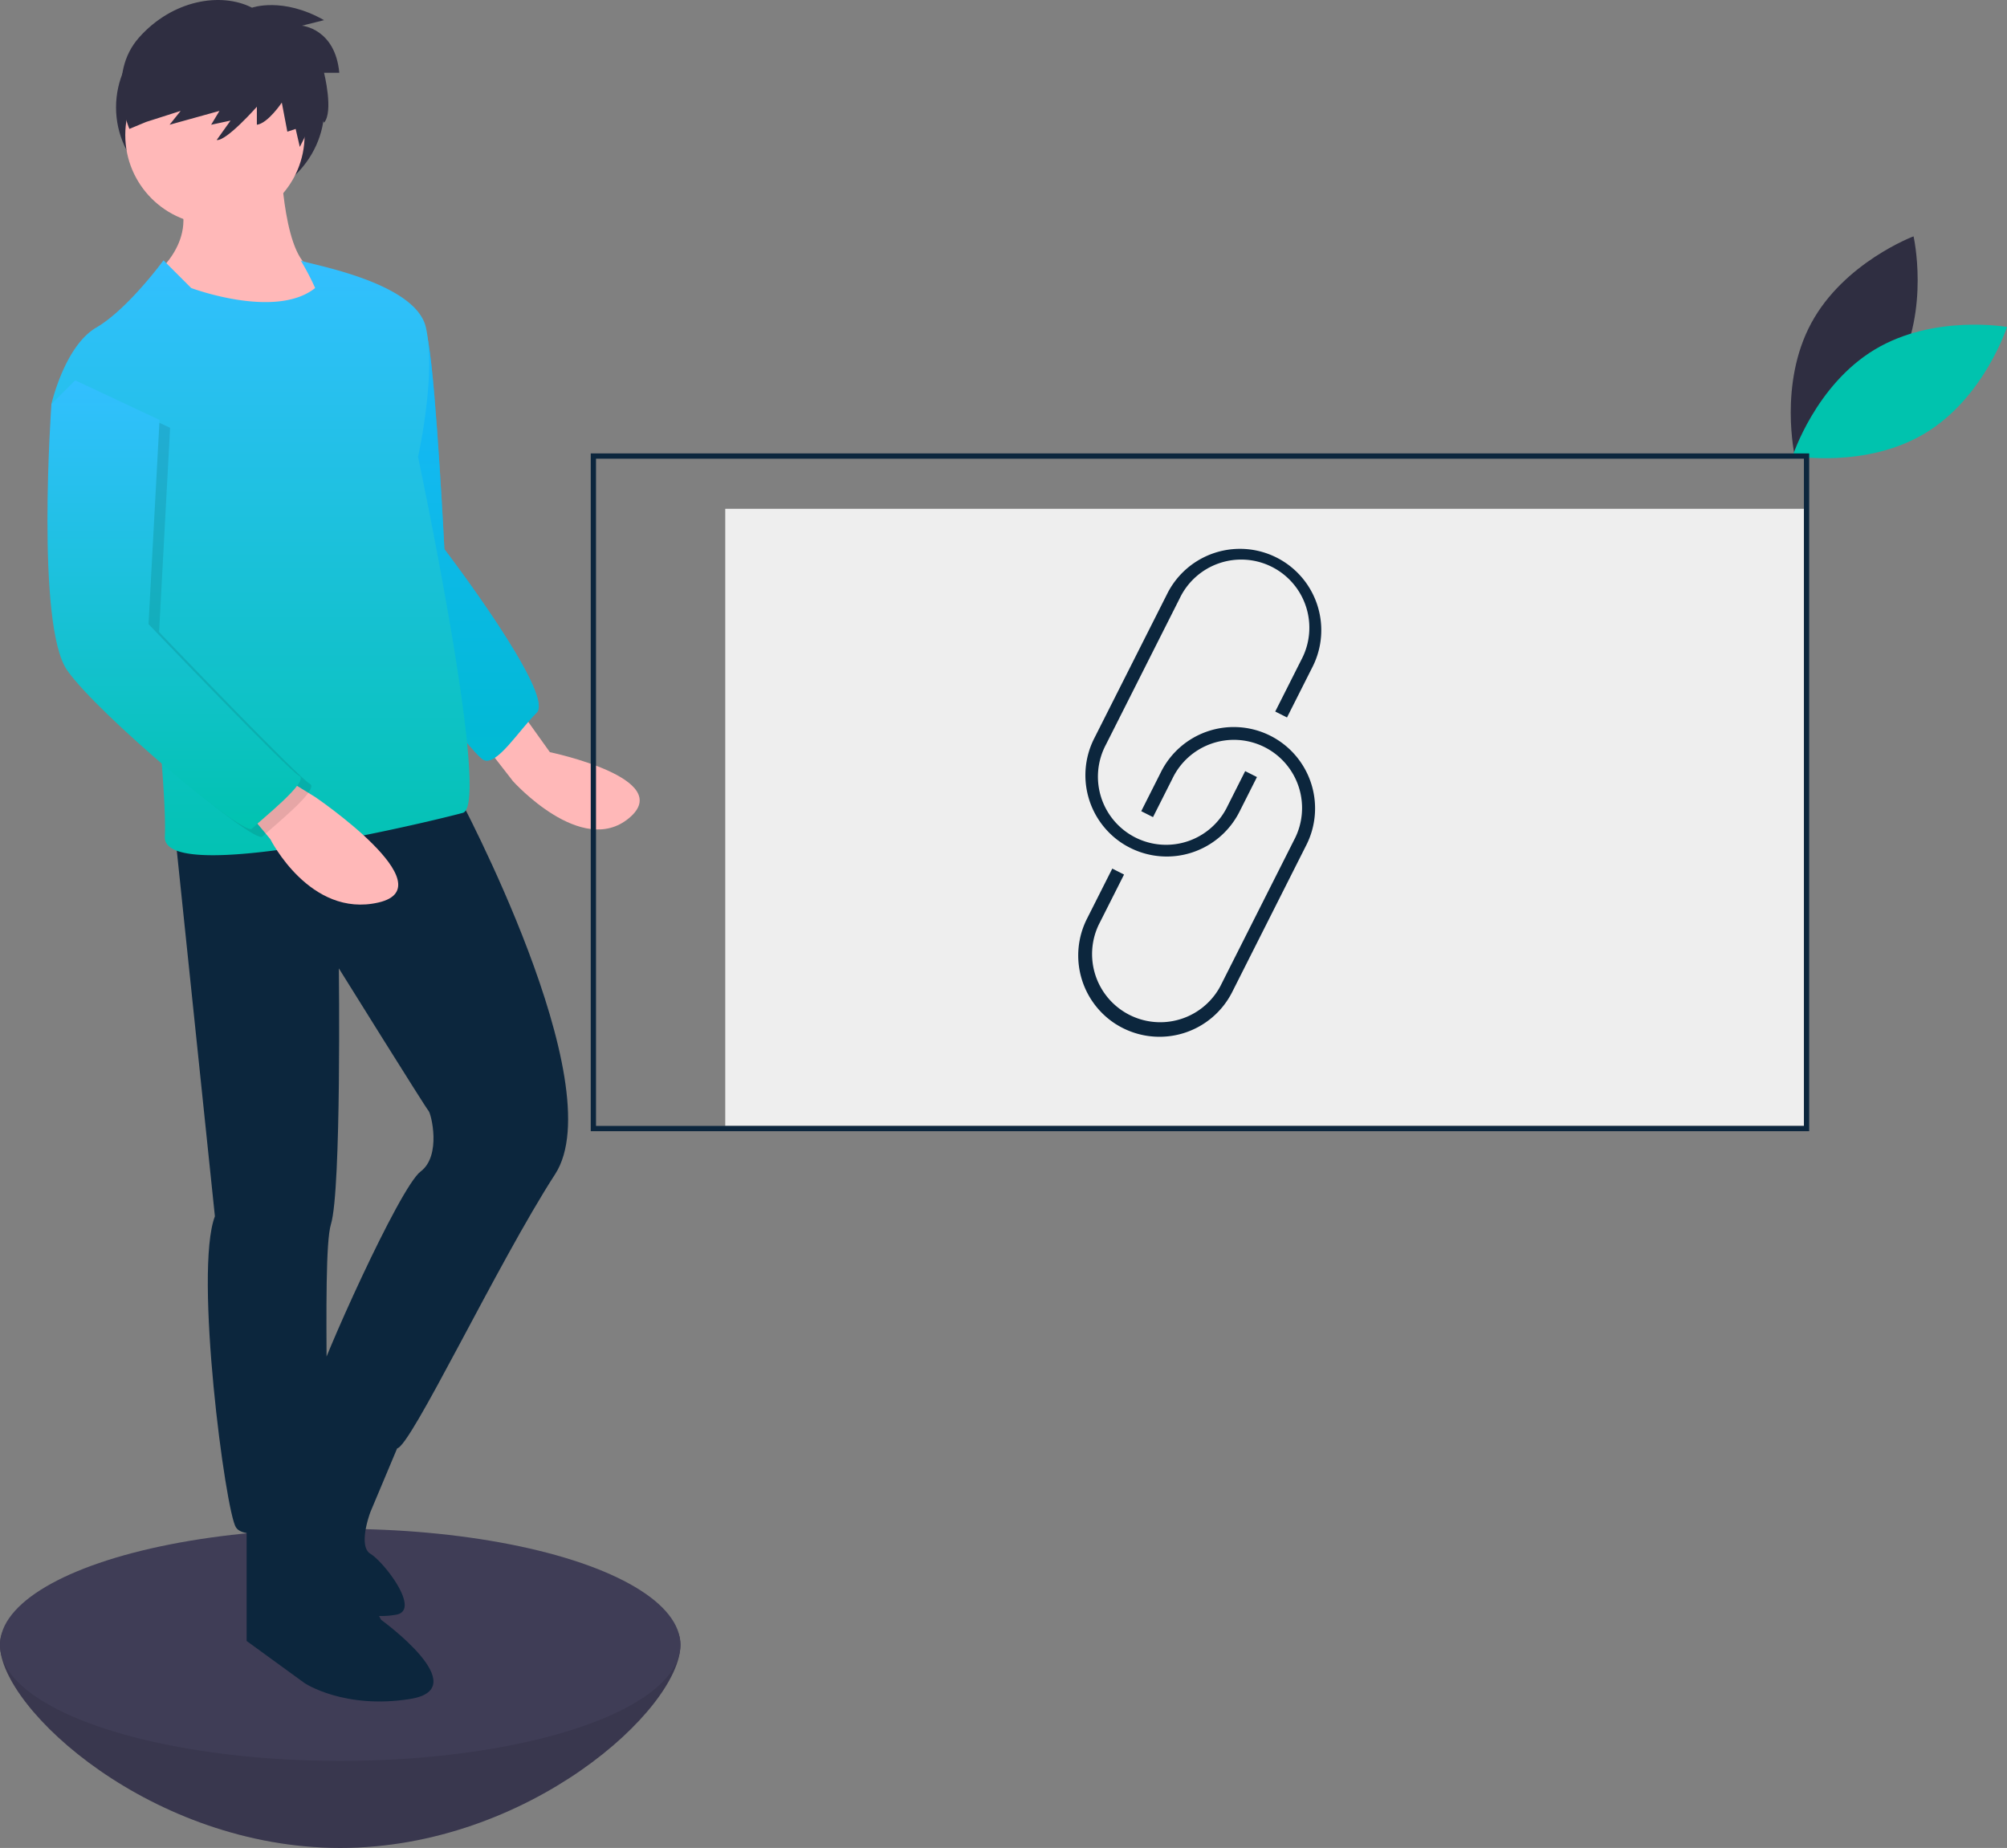 <svg xmlns="http://www.w3.org/2000/svg" xmlns:xlink="http://www.w3.org/1999/xlink" width="100%" height="100%" viewBox="0 0 202.874 186.802"><rect x="0" y="0" width="202.874" height="186.802" fill="#808080" stroke="none"/><defs><style>.a{fill:#3f3d56;}.b{opacity:0.1;}.c{fill:#2f2e41;}.d{fill:#ffb8b8;}.e{fill:#00afff;}.f{opacity:0.553;}.f,.h{fill:url(#a);}.g{fill:#0c263d;}.i{fill:#00c3ae;}.j{fill:#eee;}</style><linearGradient id="a" x1="0.5" x2="0.5" y2="1" gradientUnits="objectBoundingBox"><stop offset="0" stop-color="#33bfff"/><stop offset="0.1" stop-color="#2dc0f7"/><stop offset="0.2" stop-color="#28c0ef"/><stop offset="0.3" stop-color="#23c0e7"/><stop offset="0.4" stop-color="#1ec1df"/><stop offset="0.5" stop-color="#19c1d7"/><stop offset="0.6" stop-color="#14c1cf"/><stop offset="0.7" stop-color="#0fc2c7"/><stop offset="0.8" stop-color="#0ac2bf"/><stop offset="0.9" stop-color="#05c2b7"/><stop offset="1" stop-color="#00c3af"/></linearGradient></defs><path class="a" d="M722.5,712.623c0,6.478,15.4,20.527,34.39,20.527s34.39-14.049,34.39-20.527-15.4-2.932-34.39-2.932S722.5,706.145,722.5,712.623Z" transform="translate(-722.5 -546.349)"/><path class="b" d="M722.5,712.623c0,6.478,15.4,20.527,34.39,20.527s34.39-14.049,34.39-20.527-15.4-2.932-34.39-2.932S722.5,706.145,722.5,712.623Z" transform="translate(-722.5 -546.349)"/><ellipse class="a" cx="34.39" cy="11.73" rx="34.39" ry="11.73" transform="translate(0 154.544)"/><ellipse class="c" cx="10.53" cy="9.864" rx="10.53" ry="9.864" transform="translate(11.73 0.989)"/><path class="d" d="M742.76,370.855l2.666,3.732s12.8,2.666,8,6.665-11.73-3.732-11.73-3.732l-3.732-4.8Z" transform="translate(-689.842 -298.553)"/><path class="e" d="M779.146,211.855s3.466,0,4.265,4.8,1.6,20.794,1.6,20.794,11.2,14.662,9.331,16.529-4,5.332-5.332,4.8-12.8-16.262-12.8-16.262Z" transform="translate(-740.09 -181.941)"/><path class="f" d="M779.146,211.855s3.466,0,4.265,4.8,1.6,20.794,1.6,20.794,11.2,14.662,9.331,16.529-4,5.332-5.332,4.8-12.8-16.262-12.8-16.262Z" transform="translate(-740.09 -181.941)"/><path class="d" d="M865.423,160.855s.267,10.4,3.466,10.93,2.133,4,2.133,4-10.4,6.132-17.328,0l-1.333-3.2s4.8-3.466,2.666-8.264Z" transform="translate(-837.031 -144.537)"/><path class="g" d="M793.611,400.855s15.729,29.325,9.864,38.389-14.662,27.725-16,27.725-8.8-3.732-8.264-6.132,8.531-20.261,10.664-21.86,1.066-5.865.8-6.132-9.064-14.4-9.064-14.4.267,22.393-.8,25.859.267,28.258-1.066,29.325-7.464,2.932-8.531,1.333-4.265-25.859-2.133-31.457l-4-38.389Z" transform="translate(-747.358 -320.556)"/><path class="g" d="M823.1,667.855l6.665,12.263s9.6,6.931,2.932,8-10.664-1.6-10.664-1.6l-5.865-4.265V669.988Z" transform="translate(-791.239 -516.376)"/><path class="g" d="M842.2,629.038,838.73,637.3s-1.333,3.466,0,4.265,5.065,5.6,2.666,6.132a7.813,7.813,0,0,1-1.465.146,14.813,14.813,0,0,1-10.77-4.383L827,641.3s7.4-17.048,7.3-16.922S842.2,629.038,842.2,629.038Z" transform="translate(-801.274 -484.49)"/><ellipse class="d" cx="9.064" cy="9.064" rx="9.064" ry="9.064" transform="translate(12.663 4.588)"/><path class="h" d="M813.769,198.31l2.8,2.8s8.531,3.2,12.53,0a26.844,26.844,0,0,0-1.466-2.8c0,.267,11.6,2,12.663,6.8s-.8,13.063-.8,13.063,7.464,35.19,4.532,35.99-30.391,7.464-30.125,2.4S811.77,230.7,811.77,230.7l-9.331-17.861s1.333-5.865,4.532-7.731S813.769,198.31,813.769,198.31Z" transform="translate(-797.241 -171.995)"/><path class="d" d="M833.238,393.855l3.466,2.133s13.329,9.064,6.4,10.664-10.93-6.4-10.93-6.4l-2.666-3.2Z" transform="translate(-804.846 -315.422)"/><path class="b" d="M865.249,246.855l-2.4,2.4s-1.6,22.393,1.6,26.925,17.861,16.8,18.661,16,5.865-4.8,4.8-5.332S872.664,271.5,872.664,271.5l1.115-20.642Z" transform="translate(-856.584 -207.61)"/><path class="h" d="M869.248,243.855l-2.4,2.4s-1.6,22.393,1.6,26.925,17.861,16.8,18.661,16,5.865-4.8,4.8-5.332S876.664,268.5,876.664,268.5l1.115-20.642Z" transform="translate(-861.651 -205.41)"/><path class="c" d="M865.054,100.422s3.081-1.12,7.283,1.26l-2.241.56s3.361.28,3.781,4.762h-1.541s.98,3.921,0,5.042l-.63-1.19-1.821,3.641-.42-1.821-.84.28-.56-2.941s-1.4,2.1-2.521,2.241v-1.821s-3.081,3.5-4.061,3.361l1.4-1.961-1.961.42.84-1.4-5.042,1.4,1.12-1.4-3.5,1.12-1.681.7s-2.381-5.462.98-9.243S861.9,98.812,865.054,100.422Z" transform="translate(-839.579 -99.645)"/><g transform="translate(-79.063 -262.954)"><path class="c" d="M264.134,311.513c-3.313,6.145-10.345,8.782-10.345,8.782s-1.66-7.325,1.653-13.469,10.345-8.782,10.345-8.782S267.447,305.368,264.134,311.513Z" transform="translate(6.704 -11.199)"/><path class="i" d="M227.786,334.054c-5.982,3.6-8.286,10.747-8.286,10.747s7.395,1.313,13.376-2.285,8.286-10.747,8.286-10.747S233.767,330.456,227.786,334.054Z" transform="translate(40.774 -35.762)"/><rect class="j" width="109.301" height="62.382" transform="translate(152.374 314.387)"/><path class="g" d="M483.143,446.071q.336.212.7.393a8.231,8.231,0,0,0,11.044-3.639l1.773-3.516-1.19-.6-1.773,3.516a6.889,6.889,0,1,1-12.3-6.2l7.448-14.767a6.889,6.889,0,1,1,12.3,6.2l-2.637,5.228,1.19.6,2.637-5.228a8.222,8.222,0,0,0-14.683-7.4L480.2,435.421a8.223,8.223,0,0,0,2.944,10.651Z" transform="translate(-290.54 -97.806)"/><path class="g" d="M485.88,514.431q.331.209.687.388a8.231,8.231,0,0,0,11.044-3.639l7.448-14.767a8.222,8.222,0,1,0-14.683-7.4l-1.956,3.879,1.19.6,1.956-3.879a6.889,6.889,0,1,1,12.3,6.2l-7.448,14.767a6.889,6.889,0,0,1-12.3-6.2l2.564-5.083-1.19-.6-2.564,5.083a8.234,8.234,0,0,0,2.952,10.655Z" transform="translate(-293.997 -147.939)"/><path class="g" d="M294.5,448.868H417.664V380.355H294.5Zm122.631-.533h-122.1V380.888h122.1Z" transform="translate(-155.722 -71.567)"/></g></svg>

